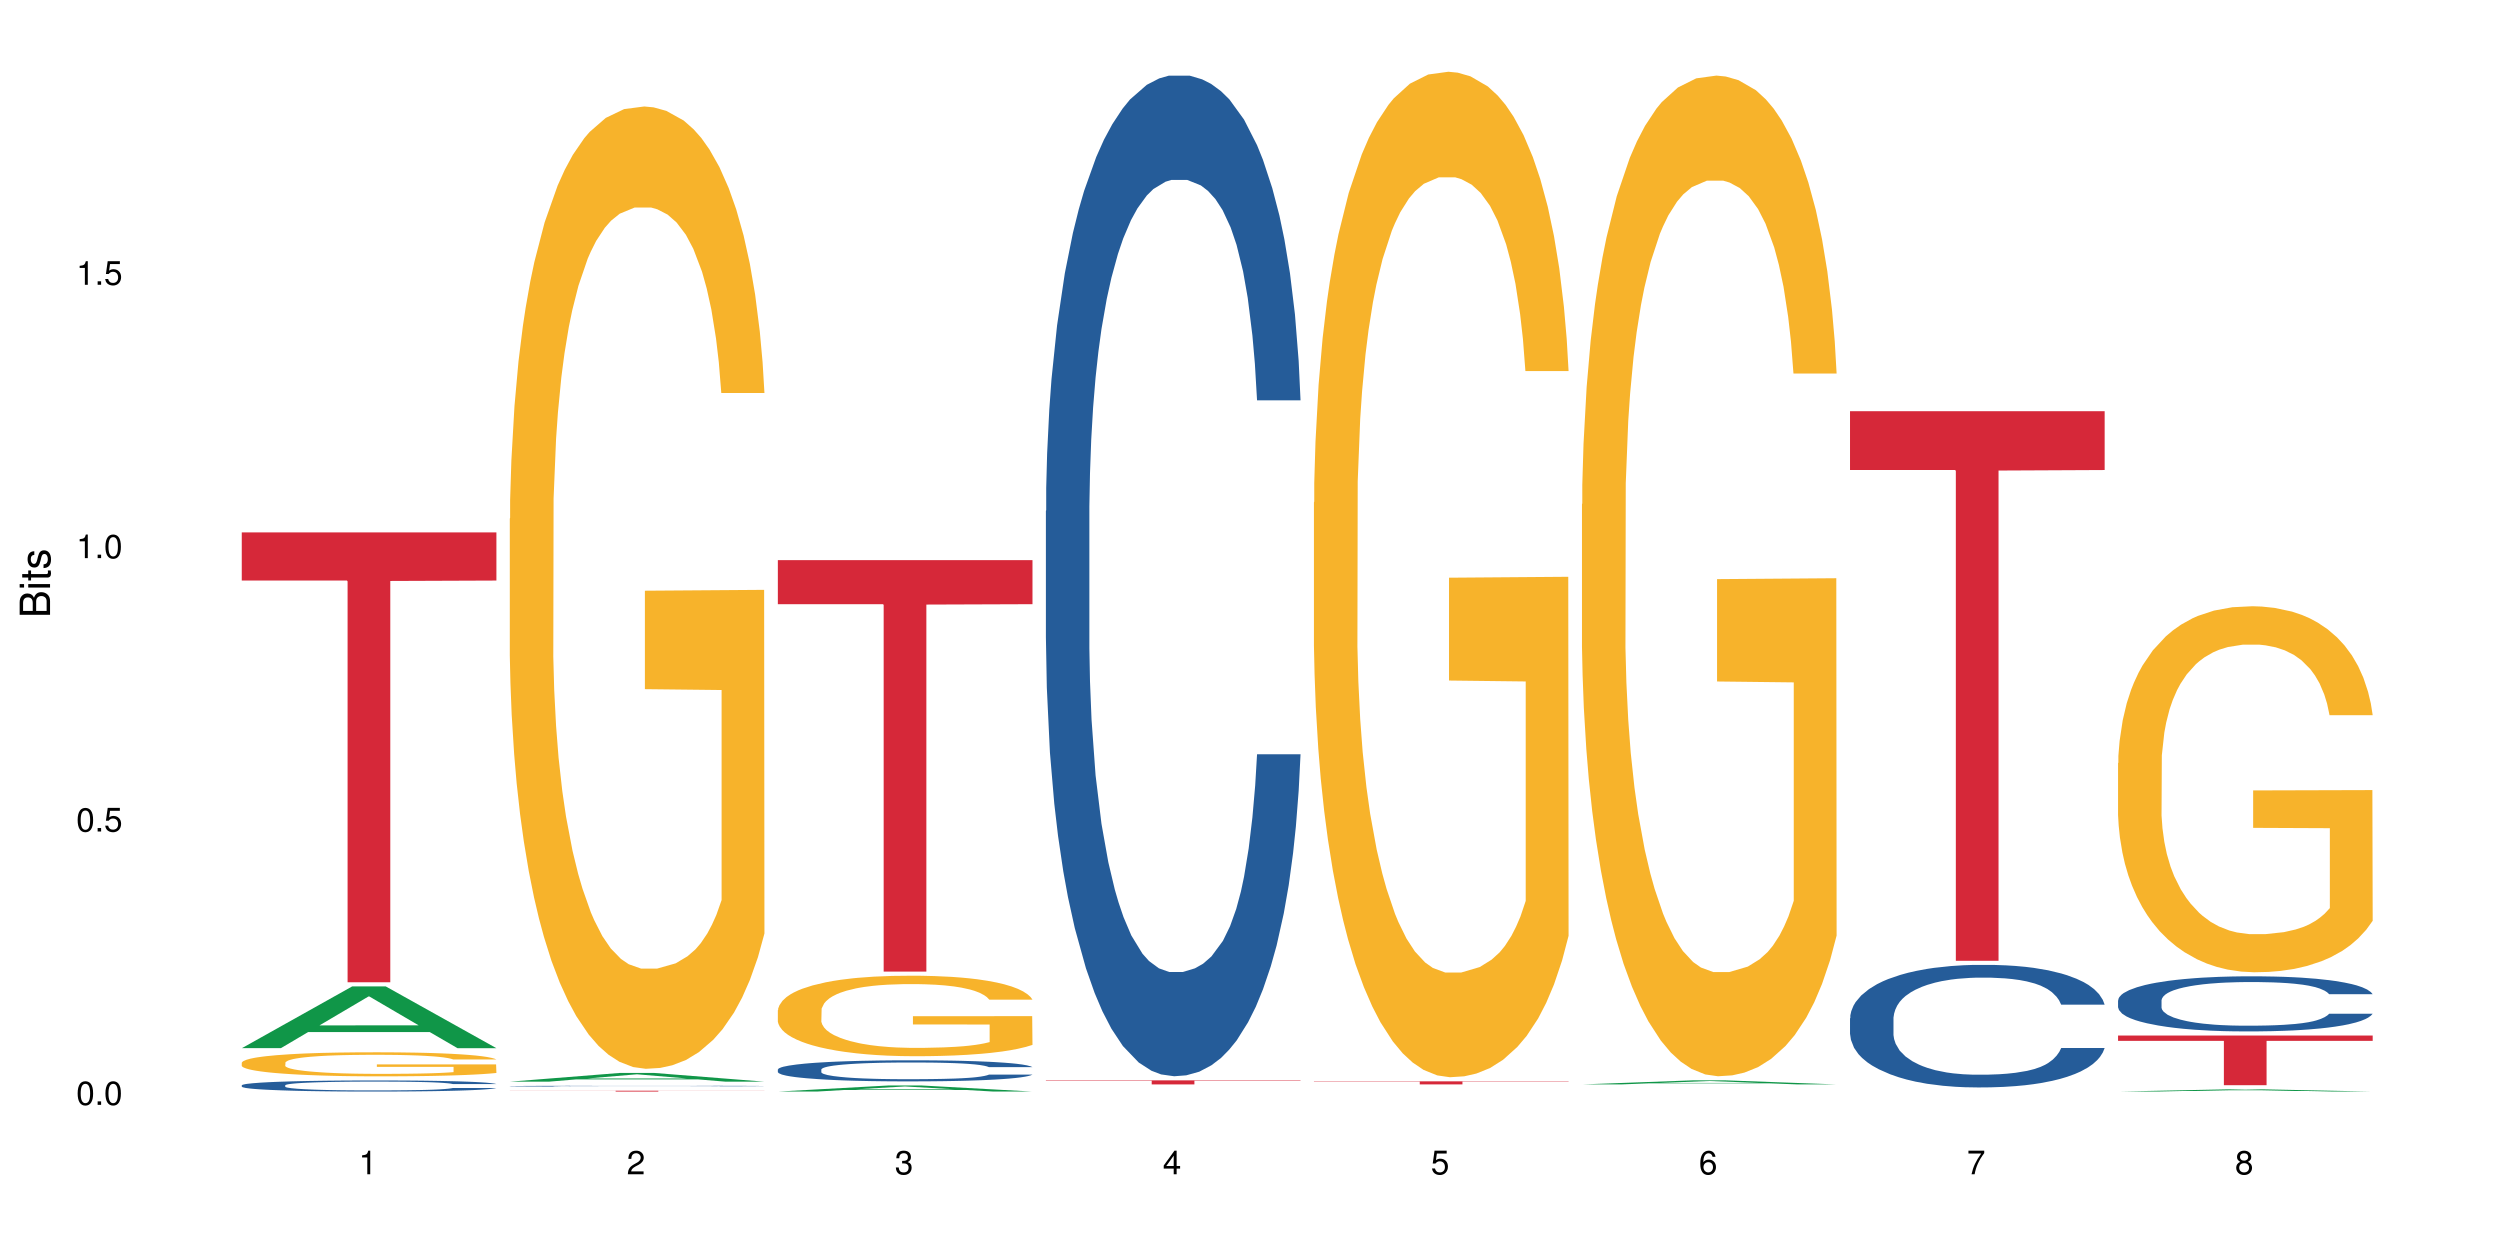 <?xml version="1.0" encoding="UTF-8"?>
<svg xmlns="http://www.w3.org/2000/svg" xmlns:xlink="http://www.w3.org/1999/xlink" width="720pt" height="360pt" viewBox="0 0 720 360" version="1.1">
<defs>
<g>
<symbol overflow="visible" id="glyph0-0">
<path style="stroke:none;" d=""/>
</symbol>
<symbol overflow="visible" id="glyph0-1">
<path style="stroke:none;" d="M 2.641 -6.797 C 2 -6.797 1.422 -6.531 1.078 -6.047 C 0.641 -5.453 0.406 -4.547 0.406 -3.297 C 0.406 -1 1.188 0.219 2.641 0.219 C 4.078 0.219 4.859 -1 4.859 -3.234 C 4.859 -4.562 4.656 -5.438 4.203 -6.047 C 3.844 -6.531 3.281 -6.797 2.641 -6.797 Z M 2.641 -6.047 C 3.547 -6.047 4 -5.125 4 -3.312 C 4 -1.375 3.562 -0.484 2.625 -0.484 C 1.734 -0.484 1.281 -1.422 1.281 -3.281 C 1.281 -5.141 1.734 -6.047 2.641 -6.047 Z M 2.641 -6.047 "/>
</symbol>
<symbol overflow="visible" id="glyph0-2">
<path style="stroke:none;" d="M 1.828 -1 L 0.828 -1 L 0.828 0 L 1.828 0 Z M 1.828 -1 "/>
</symbol>
<symbol overflow="visible" id="glyph0-3">
<path style="stroke:none;" d="M 4.562 -6.797 L 1.062 -6.797 L 0.547 -3.094 L 1.328 -3.094 C 1.719 -3.562 2.047 -3.734 2.578 -3.734 C 3.484 -3.734 4.062 -3.109 4.062 -2.094 C 4.062 -1.125 3.484 -0.531 2.578 -0.531 C 1.828 -0.531 1.375 -0.906 1.188 -1.672 L 0.328 -1.672 C 0.453 -1.109 0.547 -0.844 0.75 -0.594 C 1.125 -0.078 1.828 0.219 2.594 0.219 C 3.969 0.219 4.922 -0.781 4.922 -2.219 C 4.922 -3.562 4.031 -4.484 2.719 -4.484 C 2.25 -4.484 1.859 -4.359 1.469 -4.062 L 1.734 -5.969 L 4.562 -5.969 Z M 4.562 -6.797 "/>
</symbol>
<symbol overflow="visible" id="glyph0-4">
<path style="stroke:none;" d="M 2.484 -4.844 L 2.484 0 L 3.328 0 L 3.328 -6.797 L 2.766 -6.797 C 2.469 -5.75 2.281 -5.609 0.984 -5.453 L 0.984 -4.844 Z M 2.484 -4.844 "/>
</symbol>
<symbol overflow="visible" id="glyph0-5">
<path style="stroke:none;" d="M 4.859 -0.828 L 1.281 -0.828 C 1.359 -1.391 1.672 -1.75 2.5 -2.234 L 3.469 -2.75 C 4.406 -3.266 4.906 -3.969 4.906 -4.812 C 4.906 -5.375 4.672 -5.906 4.266 -6.266 C 3.859 -6.625 3.375 -6.797 2.719 -6.797 C 1.859 -6.797 1.219 -6.5 0.844 -5.922 C 0.609 -5.562 0.5 -5.125 0.484 -4.438 L 1.328 -4.438 C 1.359 -4.906 1.406 -5.188 1.531 -5.406 C 1.75 -5.812 2.188 -6.062 2.703 -6.062 C 3.469 -6.062 4.031 -5.516 4.031 -4.781 C 4.031 -4.25 3.719 -3.797 3.125 -3.438 L 2.234 -2.938 C 0.812 -2.141 0.406 -1.5 0.328 0 L 4.859 0 Z M 4.859 -0.828 "/>
</symbol>
<symbol overflow="visible" id="glyph0-6">
<path style="stroke:none;" d="M 2.125 -3.125 L 2.578 -3.125 C 3.516 -3.125 3.984 -2.703 3.984 -1.891 C 3.984 -1.031 3.469 -0.531 2.578 -0.531 C 1.656 -0.531 1.203 -0.984 1.156 -1.969 L 0.312 -1.969 C 0.344 -1.422 0.438 -1.078 0.609 -0.766 C 0.953 -0.109 1.625 0.219 2.547 0.219 C 3.953 0.219 4.859 -0.609 4.859 -1.906 C 4.859 -2.766 4.516 -3.25 3.703 -3.516 C 4.344 -3.766 4.656 -4.25 4.656 -4.938 C 4.656 -6.109 3.875 -6.797 2.578 -6.797 C 1.203 -6.797 0.484 -6.047 0.453 -4.609 L 1.297 -4.609 C 1.312 -5.016 1.344 -5.25 1.453 -5.453 C 1.641 -5.828 2.062 -6.062 2.594 -6.062 C 3.344 -6.062 3.797 -5.625 3.797 -4.906 C 3.797 -4.422 3.609 -4.141 3.25 -3.984 C 3.016 -3.891 2.719 -3.844 2.125 -3.844 Z M 2.125 -3.125 "/>
</symbol>
<symbol overflow="visible" id="glyph0-7">
<path style="stroke:none;" d="M 3.141 -1.625 L 3.141 0 L 3.984 0 L 3.984 -1.625 L 4.984 -1.625 L 4.984 -2.391 L 3.984 -2.391 L 3.984 -6.797 L 3.359 -6.797 L 0.266 -2.516 L 0.266 -1.625 Z M 3.141 -2.391 L 1 -2.391 L 3.141 -5.359 Z M 3.141 -2.391 "/>
</symbol>
<symbol overflow="visible" id="glyph0-8">
<path style="stroke:none;" d="M 4.781 -5.031 C 4.609 -6.141 3.891 -6.797 2.844 -6.797 C 2.094 -6.797 1.422 -6.438 1.031 -5.828 C 0.609 -5.172 0.406 -4.344 0.406 -3.094 C 0.406 -1.953 0.578 -1.234 0.984 -0.625 C 1.359 -0.078 1.953 0.219 2.703 0.219 C 3.984 0.219 4.922 -0.734 4.922 -2.078 C 4.922 -3.344 4.062 -4.234 2.844 -4.234 C 2.172 -4.234 1.641 -3.969 1.281 -3.469 C 1.281 -5.125 1.828 -6.047 2.797 -6.047 C 3.391 -6.047 3.797 -5.672 3.938 -5.031 Z M 2.734 -3.484 C 3.547 -3.484 4.062 -2.922 4.062 -2 C 4.062 -1.156 3.484 -0.531 2.703 -0.531 C 1.922 -0.531 1.328 -1.188 1.328 -2.047 C 1.328 -2.891 1.906 -3.484 2.734 -3.484 Z M 2.734 -3.484 "/>
</symbol>
<symbol overflow="visible" id="glyph0-9">
<path style="stroke:none;" d="M 4.984 -6.797 L 0.438 -6.797 L 0.438 -5.969 L 4.109 -5.969 C 2.5 -3.656 1.828 -2.234 1.328 0 L 2.219 0 C 2.594 -2.172 3.453 -4.047 4.984 -6.094 Z M 4.984 -6.797 "/>
</symbol>
<symbol overflow="visible" id="glyph0-10">
<path style="stroke:none;" d="M 3.75 -3.578 C 4.453 -4 4.688 -4.344 4.688 -4.984 C 4.688 -6.047 3.844 -6.797 2.641 -6.797 C 1.438 -6.797 0.594 -6.047 0.594 -4.984 C 0.594 -4.359 0.828 -4.016 1.516 -3.578 C 0.734 -3.203 0.359 -2.641 0.359 -1.891 C 0.359 -0.641 1.297 0.219 2.641 0.219 C 3.984 0.219 4.922 -0.641 4.922 -1.875 C 4.922 -2.641 4.531 -3.203 3.75 -3.578 Z M 2.641 -6.047 C 3.359 -6.047 3.812 -5.625 3.812 -4.969 C 3.812 -4.344 3.344 -3.922 2.641 -3.922 C 1.922 -3.922 1.453 -4.344 1.453 -4.984 C 1.453 -5.625 1.922 -6.047 2.641 -6.047 Z M 2.641 -3.203 C 3.484 -3.203 4.062 -2.672 4.062 -1.875 C 4.062 -1.062 3.484 -0.531 2.625 -0.531 C 1.797 -0.531 1.219 -1.078 1.219 -1.875 C 1.219 -2.672 1.797 -3.203 2.641 -3.203 Z M 2.641 -3.203 "/>
</symbol>
<symbol overflow="visible" id="glyph1-0">
<path style="stroke:none;" d=""/>
</symbol>
<symbol overflow="visible" id="glyph1-1">
<path style="stroke:none;" d="M 0 -0.953 L 0 -4.891 C 0 -5.719 -0.234 -6.344 -0.734 -6.797 C -1.188 -7.234 -1.812 -7.469 -2.5 -7.469 C -3.547 -7.469 -4.188 -7 -4.625 -5.875 C -4.984 -6.672 -5.641 -7.094 -6.531 -7.094 C -7.156 -7.094 -7.734 -6.859 -8.141 -6.391 C -8.562 -5.938 -8.75 -5.344 -8.75 -4.5 L -8.75 -0.953 Z M -4.984 -2.062 L -7.766 -2.062 L -7.766 -4.219 C -7.766 -4.844 -7.688 -5.203 -7.453 -5.5 C -7.219 -5.812 -6.859 -5.969 -6.375 -5.969 C -5.906 -5.969 -5.531 -5.812 -5.297 -5.5 C -5.062 -5.203 -4.984 -4.844 -4.984 -4.219 Z M -0.984 -2.062 L -4 -2.062 L -4 -4.781 C -4 -5.328 -3.859 -5.688 -3.578 -5.953 C -3.297 -6.219 -2.922 -6.359 -2.484 -6.359 C -2.062 -6.359 -1.688 -6.219 -1.406 -5.953 C -1.109 -5.688 -0.984 -5.328 -0.984 -4.781 Z M -0.984 -2.062 "/>
</symbol>
<symbol overflow="visible" id="glyph1-2">
<path style="stroke:none;" d="M -6.281 -1.797 L -6.281 -0.797 L 0 -0.797 L 0 -1.797 Z M -8.75 -1.797 L -8.75 -0.797 L -7.484 -0.797 L -7.484 -1.797 Z M -8.75 -1.797 "/>
</symbol>
<symbol overflow="visible" id="glyph1-3">
<path style="stroke:none;" d="M -6.281 -3.047 L -6.281 -2.016 L -8.016 -2.016 L -8.016 -1.016 L -6.281 -1.016 L -6.281 -0.172 L -5.469 -0.172 L -5.469 -1.016 L -0.719 -1.016 C -0.078 -1.016 0.281 -1.453 0.281 -2.234 C 0.281 -2.469 0.25 -2.719 0.188 -3.047 L -0.641 -3.047 C -0.609 -2.922 -0.594 -2.766 -0.594 -2.562 C -0.594 -2.141 -0.719 -2.016 -1.156 -2.016 L -5.469 -2.016 L -5.469 -3.047 Z M -6.281 -3.047 "/>
</symbol>
<symbol overflow="visible" id="glyph1-4">
<path style="stroke:none;" d="M -4.531 -5.25 C -5.766 -5.25 -6.469 -4.422 -6.469 -2.969 C -6.469 -1.516 -5.719 -0.562 -4.547 -0.562 C -3.562 -0.562 -3.094 -1.062 -2.734 -2.562 L -2.516 -3.484 C -2.344 -4.188 -2.094 -4.469 -1.625 -4.469 C -1.047 -4.469 -0.641 -3.875 -0.641 -3 C -0.641 -2.453 -0.797 -2 -1.062 -1.75 C -1.25 -1.594 -1.422 -1.531 -1.875 -1.469 L -1.875 -0.406 C -0.422 -0.453 0.281 -1.266 0.281 -2.922 C 0.281 -4.5 -0.5 -5.516 -1.719 -5.516 C -2.656 -5.516 -3.172 -4.984 -3.469 -3.734 L -3.703 -2.766 C -3.891 -1.953 -4.156 -1.609 -4.594 -1.609 C -5.172 -1.609 -5.547 -2.125 -5.547 -2.938 C -5.547 -3.75 -5.203 -4.172 -4.531 -4.203 Z M -4.531 -5.25 "/>
</symbol>
</g>
</defs>
<g id="surface104455">
<rect x="0" y="0" width="720" height="360" style="fill:rgb(100%,100%,100%);fill-opacity:1;stroke:none;"/>
<path style=" stroke:none;fill-rule:nonzero;fill:rgb(6.275%,58.824%,28.235%);fill-opacity:1;" d="M 69.629 301.863 L 69.707 301.848 L 101.441 284.078 L 111.078 284.078 L 142.965 301.879 L 131.762 301.879 L 123.77 297.234 L 88.746 297.234 L 80.91 301.863 L 69.629 301.863 L 92.117 295.312 L 120.559 295.293 L 106.375 286.988 L 106.219 286.973 L 106.062 287.02 L 92.039 295.293 L 92.117 295.312 Z M 69.629 301.863 "/>
<path style=" stroke:none;fill-rule:nonzero;fill:rgb(14.51%,36.078%,60%);fill-opacity:1;" d="M 69.629 312.562 L 69.719 312.559 L 69.719 312.488 L 69.988 312.379 L 70.613 312.238 L 71.238 312.141 L 72.848 311.969 L 75.086 311.801 L 77.41 311.672 L 79.109 311.598 L 80.629 311.539 L 84.117 311.43 L 86.355 311.375 L 88.77 311.324 L 91.719 311.277 L 93.867 311.246 L 98.695 311.199 L 102.273 311.18 L 105.047 311.172 L 111.039 311.172 L 114.613 311.184 L 117.207 311.195 L 120.07 311.219 L 122.484 311.246 L 126.688 311.312 L 130.445 311.395 L 132.145 311.438 L 134.828 311.531 L 136.883 311.617 L 138.316 311.695 L 139.926 311.801 L 141.355 311.934 L 142.43 312.082 L 142.965 312.207 L 130.445 312.207 L 129.82 312.09 L 129.102 312 L 127.762 311.883 L 126.422 311.797 L 124.543 311.711 L 122.844 311.656 L 120.516 311.602 L 118.461 311.566 L 116.312 311.539 L 114.258 311.52 L 110.32 311.504 L 105.762 311.504 L 104.062 311.508 L 100.574 311.531 L 98.695 311.555 L 96.012 311.594 L 94.133 311.633 L 91.898 311.691 L 90.379 311.742 L 88.5 311.816 L 87.16 311.883 L 85.637 311.98 L 84.742 312.055 L 83.938 312.137 L 83.223 312.23 L 82.688 312.336 L 82.328 312.441 L 82.148 312.547 L 82.148 313 L 82.328 313.105 L 82.777 313.23 L 83.938 313.406 L 85.637 313.562 L 87.605 313.688 L 89.484 313.773 L 90.559 313.816 L 91.988 313.863 L 94.223 313.922 L 97.445 313.98 L 99.32 314.004 L 102.184 314.027 L 105.137 314.039 L 109.07 314.039 L 112.559 314.027 L 114.883 314.012 L 117.297 313.988 L 120.605 313.938 L 122.664 313.891 L 124.453 313.836 L 125.793 313.781 L 126.688 313.734 L 128.031 313.641 L 129.102 313.543 L 129.906 313.441 L 130.445 313.34 L 142.965 313.34 L 142.43 313.457 L 141.625 313.57 L 140.82 313.656 L 139.566 313.758 L 138.137 313.852 L 136.078 313.953 L 134.379 314.02 L 132.145 314.094 L 130.086 314.148 L 127.852 314.199 L 124.543 314.258 L 122.395 314.285 L 120.07 314.312 L 117.297 314.336 L 113.809 314.355 L 110.055 314.367 L 106.566 314.371 L 102.809 314.363 L 100.035 314.352 L 96.371 314.328 L 91.809 314.273 L 88.5 314.219 L 85.906 314.164 L 83.672 314.105 L 81.168 314.027 L 77.945 313.898 L 75.98 313.797 L 74.637 313.715 L 73.117 313.602 L 72.043 313.5 L 70.793 313.336 L 69.898 313.129 L 69.629 312.965 Z M 69.629 312.562 "/>
<path style=" stroke:none;fill-rule:nonzero;fill:rgb(96.863%,70.196%,16.863%);fill-opacity:1;" d="M 69.629 306.027 L 69.719 306.023 L 69.719 305.895 L 70.078 305.609 L 70.973 305.219 L 72.133 304.895 L 73.387 304.641 L 74.191 304.508 L 75.531 304.32 L 76.695 304.18 L 79.645 303.895 L 83.402 303.629 L 85.461 303.516 L 87.785 303.406 L 91.094 303.289 L 92.613 303.242 L 97.266 303.141 L 102.543 303.078 L 108.355 303.059 L 111.039 303.066 L 114.703 303.09 L 119.711 303.16 L 122.574 303.223 L 124.809 303.289 L 127.137 303.371 L 129.996 303.496 L 132.68 303.648 L 134.828 303.801 L 136.973 303.988 L 138.762 304.191 L 140.281 304.414 L 141.625 304.68 L 142.43 304.902 L 142.965 305.121 L 130.535 305.121 L 129.82 304.902 L 129.016 304.73 L 127.672 304.523 L 126.332 304.371 L 124.988 304.25 L 122.484 304.086 L 120.34 303.984 L 117.656 303.895 L 115.062 303.836 L 112.109 303.801 L 110.32 303.789 L 105.582 303.789 L 101.289 303.832 L 98.785 303.883 L 96.996 303.934 L 94.492 304.027 L 92.973 304.105 L 92.078 304.156 L 89.395 304.352 L 87.605 304.527 L 86.621 304.648 L 85.371 304.84 L 84.477 305.008 L 83.492 305.262 L 82.953 305.453 L 82.238 305.883 L 82.148 307.023 L 82.418 307.262 L 82.953 307.523 L 83.672 307.75 L 84.742 307.992 L 85.816 308.176 L 87.695 308.422 L 89.305 308.586 L 90.559 308.691 L 92.973 308.863 L 93.957 308.922 L 96.281 309.035 L 98.695 309.125 L 101.648 309.199 L 103.883 309.238 L 107.461 309.27 L 112.02 309.27 L 117.387 309.23 L 120.785 309.18 L 123.109 309.129 L 124.633 309.086 L 126.508 309.016 L 127.852 308.953 L 129.102 308.883 L 130.625 308.773 L 130.625 307.262 L 108.535 307.258 L 108.535 306.547 L 142.875 306.539 L 142.965 309.016 L 141.086 309.188 L 138.762 309.352 L 136.527 309.477 L 134.199 309.586 L 130.891 309.707 L 128.207 309.781 L 124.094 309.871 L 120.34 309.926 L 116.402 309.965 L 112.914 309.984 L 108.801 309.992 L 105.137 309.977 L 101.199 309.941 L 98.07 309.891 L 95.207 309.824 L 92.344 309.742 L 88.77 309.609 L 86.441 309.504 L 84.027 309.371 L 81.613 309.211 L 79.469 309.043 L 78.035 308.91 L 76.605 308.758 L 75.086 308.566 L 73.652 308.352 L 72.582 308.156 L 71.598 307.934 L 70.883 307.723 L 70.164 307.441 L 69.809 307.211 L 69.629 307.016 Z M 69.629 306.027 "/>
<path style=" stroke:none;fill-rule:nonzero;fill:rgb(83.922%,15.686%,22.353%);fill-opacity:1;" d="M 69.629 153.332 L 142.965 153.332 L 142.965 167.199 L 112.402 167.32 L 112.402 282.898 L 100.105 282.898 L 100.105 167.441 L 99.926 167.199 L 69.629 167.199 Z M 69.629 153.332 "/>
<path style=" stroke:none;fill-rule:nonzero;fill:rgb(6.275%,58.824%,28.235%);fill-opacity:1;" d="M 146.824 311.52 L 146.902 311.516 L 178.637 308.996 L 188.273 308.996 L 220.16 311.523 L 208.957 311.523 L 200.965 310.863 L 165.941 310.863 L 158.109 311.52 L 146.824 311.52 L 169.312 310.59 L 197.754 310.59 L 183.57 309.41 L 183.414 309.406 L 183.258 309.414 L 169.234 310.59 L 169.312 310.59 Z M 146.824 311.52 "/>
<path style=" stroke:none;fill-rule:nonzero;fill:rgb(14.51%,36.078%,60%);fill-opacity:1;" d="M 146.824 312.809 L 146.914 312.809 L 146.914 312.801 L 147.184 312.793 L 147.809 312.781 L 148.434 312.777 L 150.043 312.762 L 152.281 312.75 L 154.605 312.738 L 156.305 312.734 L 157.824 312.73 L 161.312 312.723 L 163.551 312.719 L 165.965 312.715 L 168.914 312.711 L 171.062 312.707 L 175.891 312.703 L 194.406 312.703 L 197.266 312.707 L 199.68 312.707 L 203.883 312.711 L 207.641 312.719 L 209.34 312.723 L 212.023 312.73 L 214.078 312.734 L 215.512 312.742 L 217.121 312.75 L 218.551 312.758 L 219.625 312.77 L 220.16 312.781 L 207.641 312.781 L 207.016 312.773 L 206.301 312.766 L 204.957 312.754 L 203.617 312.75 L 201.738 312.742 L 200.039 312.738 L 197.715 312.734 L 195.656 312.73 L 193.512 312.73 L 191.453 312.727 L 181.258 312.727 L 177.77 312.73 L 175.891 312.73 L 173.207 312.734 L 171.332 312.738 L 169.094 312.742 L 167.574 312.746 L 165.695 312.75 L 164.355 312.758 L 162.836 312.762 L 161.941 312.77 L 161.137 312.773 L 160.418 312.781 L 159.883 312.789 L 159.523 312.797 L 159.348 312.809 L 159.348 312.84 L 159.523 312.848 L 159.973 312.859 L 161.137 312.871 L 162.836 312.883 L 164.801 312.895 L 166.68 312.902 L 167.754 312.902 L 169.184 312.906 L 171.418 312.91 L 174.641 312.918 L 179.379 312.918 L 182.332 312.922 L 186.266 312.922 L 189.754 312.918 L 194.492 312.918 L 197.805 312.914 L 199.859 312.91 L 201.648 312.906 L 202.988 312.902 L 203.883 312.898 L 205.227 312.891 L 206.301 312.883 L 207.105 312.875 L 207.641 312.867 L 220.16 312.867 L 219.625 312.875 L 218.82 312.887 L 218.016 312.891 L 216.762 312.898 L 215.332 312.906 L 213.273 312.914 L 211.574 312.918 L 209.34 312.926 L 207.281 312.93 L 205.047 312.934 L 201.738 312.938 L 199.59 312.941 L 197.266 312.941 L 194.492 312.945 L 177.234 312.945 L 173.566 312.941 L 169.004 312.938 L 165.695 312.934 L 163.102 312.93 L 160.867 312.926 L 158.363 312.918 L 155.145 312.91 L 153.176 312.902 L 151.832 312.895 L 150.312 312.887 L 149.238 312.879 L 147.988 312.867 L 147.094 312.852 L 146.824 312.84 Z M 146.824 312.809 "/>
<path style=" stroke:none;fill-rule:nonzero;fill:rgb(96.863%,70.196%,16.863%);fill-opacity:1;" d="M 146.824 149.371 L 146.914 149.117 L 146.914 144.059 L 147.273 132.668 L 148.168 116.973 L 149.328 104.066 L 150.582 93.941 L 151.387 88.625 L 152.727 81.031 L 153.891 75.465 L 156.844 64.074 L 160.598 53.445 L 162.656 48.887 L 164.98 44.586 L 168.289 39.777 L 169.809 38.004 L 174.461 33.953 L 179.738 31.422 L 185.551 30.664 L 188.234 30.918 L 191.898 31.93 L 196.91 34.715 L 199.77 37.246 L 202.008 39.777 L 204.332 43.066 L 207.195 48.129 L 209.875 54.203 L 212.023 60.277 L 214.168 67.871 L 215.957 75.969 L 217.477 84.828 L 218.82 95.461 L 219.625 104.32 L 220.16 113.176 L 207.73 113.176 L 207.016 104.32 L 206.211 97.484 L 204.867 89.133 L 203.527 83.059 L 202.184 78.25 L 199.68 71.668 L 197.535 67.617 L 194.852 64.074 L 192.258 61.797 L 189.305 60.277 L 187.52 59.77 L 182.777 59.77 L 178.484 61.543 L 175.98 63.566 L 174.191 65.594 L 171.688 69.391 L 170.168 72.426 L 169.273 74.453 L 166.59 82.297 L 164.801 89.387 L 163.816 94.195 L 162.566 101.789 L 161.672 108.621 L 160.688 118.746 L 160.152 126.34 L 159.434 143.551 L 159.348 189.109 L 159.613 198.727 L 160.152 209.105 L 160.867 218.219 L 161.941 227.836 L 163.012 235.176 L 164.891 245.047 L 166.5 251.629 L 167.754 255.93 L 170.168 262.766 L 171.152 265.043 L 173.477 269.598 L 175.891 273.141 L 178.844 276.18 L 181.078 277.699 L 184.656 278.965 L 189.219 278.965 L 194.582 277.445 L 197.98 275.422 L 200.309 273.395 L 201.828 271.625 L 203.707 268.84 L 205.047 266.309 L 206.301 263.523 L 207.82 259.223 L 207.82 198.727 L 185.73 198.477 L 185.73 170.125 L 220.07 169.875 L 220.16 268.84 L 218.285 275.672 L 215.957 282.254 L 213.723 287.316 L 211.398 291.621 L 208.086 296.43 L 205.406 299.465 L 201.289 303.008 L 197.535 305.289 L 193.598 306.805 L 190.113 307.566 L 185.996 307.816 L 182.332 307.312 L 178.395 305.793 L 175.266 303.77 L 172.402 301.238 L 169.543 297.945 L 165.965 292.633 L 163.641 288.328 L 161.223 283.012 L 158.809 276.688 L 156.664 269.852 L 155.23 264.535 L 153.801 258.461 L 152.281 250.867 L 150.852 242.262 L 149.777 234.418 L 148.793 225.559 L 148.078 217.207 L 147.363 205.816 L 147.004 196.703 L 146.824 188.855 Z M 146.824 149.371 "/>
<path style=" stroke:none;fill-rule:nonzero;fill:rgb(83.922%,15.686%,22.353%);fill-opacity:1;" d="M 146.824 314.125 L 220.16 314.125 L 220.16 314.152 L 189.598 314.152 L 189.598 314.371 L 177.301 314.371 L 177.301 314.152 L 146.824 314.152 Z M 146.824 314.125 "/>
<path style=" stroke:none;fill-rule:nonzero;fill:rgb(6.275%,58.824%,28.235%);fill-opacity:1;" d="M 224.02 314.367 L 224.098 314.367 L 255.832 312.621 L 265.469 312.621 L 297.355 314.371 L 286.152 314.371 L 278.16 313.914 L 243.141 313.914 L 235.305 314.367 L 224.02 314.367 L 246.508 313.723 L 274.949 313.723 L 260.77 312.906 L 260.609 312.902 L 260.453 312.91 L 246.43 313.723 L 246.508 313.723 Z M 224.02 314.367 "/>
<path style=" stroke:none;fill-rule:nonzero;fill:rgb(14.51%,36.078%,60%);fill-opacity:1;" d="M 224.02 308.012 L 224.109 308.008 L 224.109 307.871 L 224.379 307.664 L 225.004 307.395 L 225.633 307.211 L 227.242 306.887 L 229.477 306.57 L 231.801 306.324 L 233.5 306.18 L 235.023 306.07 L 238.508 305.863 L 240.746 305.758 L 243.16 305.664 L 246.113 305.57 L 248.258 305.516 L 253.086 305.426 L 256.664 305.387 L 259.438 305.371 L 265.43 305.371 L 269.008 305.395 L 271.602 305.422 L 274.461 305.465 L 276.875 305.516 L 281.082 305.637 L 284.836 305.793 L 286.535 305.883 L 289.219 306.055 L 291.277 306.219 L 292.707 306.363 L 294.316 306.57 L 295.746 306.82 L 296.82 307.102 L 297.355 307.34 L 284.836 307.34 L 284.211 307.117 L 283.496 306.945 L 282.152 306.719 L 280.812 306.559 L 278.934 306.398 L 277.234 306.293 L 274.91 306.188 L 272.852 306.121 L 270.707 306.07 L 268.648 306.035 L 264.715 306.004 L 260.152 306.004 L 258.453 306.016 L 254.965 306.059 L 253.086 306.098 L 250.406 306.176 L 248.527 306.246 L 246.289 306.359 L 244.77 306.453 L 242.891 306.598 L 241.551 306.727 L 240.031 306.906 L 239.137 307.047 L 238.332 307.203 L 237.613 307.387 L 237.078 307.578 L 236.723 307.785 L 236.543 307.984 L 236.543 308.844 L 236.723 309.043 L 237.168 309.277 L 238.332 309.613 L 240.031 309.91 L 241.996 310.141 L 243.875 310.309 L 244.949 310.387 L 246.379 310.477 L 248.617 310.586 L 251.836 310.695 L 253.715 310.742 L 256.574 310.785 L 259.527 310.809 L 263.461 310.809 L 266.949 310.785 L 269.273 310.758 L 271.691 310.715 L 275 310.621 L 277.055 310.531 L 278.844 310.426 L 280.188 310.32 L 281.082 310.23 L 282.422 310.059 L 283.496 309.871 L 284.301 309.676 L 284.836 309.488 L 297.355 309.488 L 296.82 309.711 L 296.016 309.926 L 295.211 310.086 L 293.957 310.281 L 292.527 310.453 L 290.473 310.648 L 288.773 310.773 L 286.535 310.914 L 284.48 311.02 L 282.242 311.113 L 278.934 311.223 L 276.789 311.281 L 274.461 311.328 L 271.691 311.375 L 268.203 311.414 L 264.445 311.434 L 260.957 311.441 L 257.203 311.43 L 254.43 311.406 L 250.762 311.355 L 246.199 311.258 L 242.891 311.152 L 240.297 311.047 L 238.062 310.934 L 235.559 310.785 L 232.34 310.543 L 230.371 310.352 L 229.031 310.199 L 227.508 309.98 L 226.438 309.785 L 225.184 309.477 L 224.289 309.082 L 224.02 308.777 Z M 224.02 308.012 "/>
<path style=" stroke:none;fill-rule:nonzero;fill:rgb(96.863%,70.196%,16.863%);fill-opacity:1;" d="M 224.02 290.934 L 224.109 290.914 L 224.109 290.488 L 224.469 289.535 L 225.363 288.223 L 226.523 287.145 L 227.777 286.297 L 228.582 285.852 L 229.926 285.215 L 231.086 284.75 L 234.039 283.797 L 237.793 282.91 L 239.852 282.527 L 242.176 282.168 L 245.484 281.766 L 247.004 281.617 L 251.656 281.277 L 256.934 281.066 L 262.746 281.004 L 265.43 281.023 L 269.098 281.109 L 274.105 281.34 L 276.965 281.555 L 279.203 281.766 L 281.527 282.039 L 284.391 282.465 L 287.074 282.973 L 289.219 283.48 L 291.367 284.117 L 293.152 284.793 L 294.676 285.535 L 296.016 286.422 L 296.82 287.164 L 297.355 287.906 L 284.926 287.906 L 284.211 287.164 L 283.406 286.594 L 282.062 285.895 L 280.723 285.387 L 279.383 284.984 L 276.875 284.434 L 274.73 284.094 L 272.047 283.797 L 269.453 283.605 L 266.504 283.48 L 264.715 283.438 L 259.973 283.438 L 255.68 283.586 L 253.176 283.754 L 251.387 283.926 L 248.883 284.242 L 247.363 284.496 L 246.469 284.668 L 243.785 285.324 L 241.996 285.914 L 241.016 286.316 L 239.762 286.953 L 238.867 287.523 L 237.883 288.371 L 237.348 289.008 L 236.633 290.449 L 236.543 294.258 L 236.809 295.062 L 237.348 295.934 L 238.062 296.695 L 239.137 297.5 L 240.207 298.113 L 242.086 298.941 L 243.695 299.488 L 244.949 299.852 L 247.363 300.422 L 248.348 300.613 L 250.672 300.992 L 253.086 301.289 L 256.039 301.543 L 258.273 301.672 L 261.852 301.777 L 266.414 301.777 L 271.777 301.648 L 275.176 301.48 L 277.504 301.312 L 279.023 301.164 L 280.902 300.93 L 282.242 300.719 L 283.496 300.484 L 285.016 300.125 L 285.016 295.062 L 262.926 295.043 L 262.926 292.672 L 297.27 292.648 L 297.355 300.93 L 295.48 301.5 L 293.152 302.051 L 290.918 302.477 L 288.594 302.836 L 285.285 303.238 L 282.602 303.492 L 278.488 303.789 L 274.73 303.98 L 270.797 304.105 L 267.309 304.172 L 263.195 304.191 L 259.527 304.148 L 255.59 304.023 L 252.461 303.852 L 249.598 303.641 L 246.738 303.367 L 243.16 302.922 L 240.836 302.562 L 238.422 302.117 L 236.004 301.586 L 233.859 301.016 L 232.43 300.57 L 230.996 300.062 L 229.477 299.426 L 228.047 298.707 L 226.973 298.051 L 225.988 297.309 L 225.273 296.609 L 224.559 295.656 L 224.199 294.895 L 224.02 294.238 Z M 224.02 290.934 "/>
<path style=" stroke:none;fill-rule:nonzero;fill:rgb(83.922%,15.686%,22.353%);fill-opacity:1;" d="M 224.02 161.32 L 297.355 161.32 L 297.355 174.004 L 266.793 174.117 L 266.793 279.824 L 254.496 279.824 L 254.496 174.227 L 254.316 174.004 L 224.02 174.004 Z M 224.02 161.32 "/>
<path style=" stroke:none;fill-rule:nonzero;fill:rgb(14.51%,36.078%,60%);fill-opacity:1;" d="M 301.219 147.172 L 301.305 146.91 L 301.305 140.586 L 301.574 130.578 L 302.199 117.934 L 302.828 109.242 L 304.438 93.699 L 306.672 78.688 L 308.996 67.094 L 310.695 60.246 L 312.219 54.98 L 315.707 45.234 L 317.941 40.227 L 320.355 35.75 L 323.309 31.273 L 325.453 28.637 L 330.285 24.422 L 333.859 22.578 L 336.633 21.789 L 342.625 21.789 L 346.203 22.844 L 348.797 24.16 L 351.656 26.266 L 354.074 28.637 L 358.277 34.434 L 362.031 41.809 L 363.73 46.023 L 366.414 54.188 L 368.473 62.09 L 369.902 68.938 L 371.512 78.688 L 372.945 90.539 L 374.016 103.973 L 374.555 115.301 L 362.031 115.301 L 361.406 104.762 L 360.691 96.598 L 359.348 85.797 L 358.008 78.16 L 356.129 70.52 L 354.43 65.516 L 352.105 60.512 L 350.047 57.348 L 347.902 54.98 L 345.844 53.398 L 341.91 51.816 L 337.348 51.816 L 335.648 52.344 L 332.16 54.453 L 330.285 56.297 L 327.602 59.984 L 325.723 63.406 L 323.484 68.676 L 321.965 73.152 L 320.086 80.004 L 318.746 86.062 L 317.227 94.754 L 316.332 101.34 L 315.527 108.715 L 314.812 117.406 L 314.273 126.625 L 313.918 136.371 L 313.738 145.855 L 313.738 186.684 L 313.918 196.168 L 314.363 207.23 L 315.527 223.297 L 317.227 237.258 L 319.195 248.32 L 321.07 256.223 L 322.145 259.91 L 323.574 264.125 L 325.812 269.395 L 329.031 274.664 L 330.91 276.77 L 333.77 278.879 L 336.723 279.93 L 340.656 279.93 L 344.145 278.879 L 346.473 277.559 L 348.887 275.453 L 352.195 270.977 L 354.25 266.762 L 356.039 261.754 L 357.383 256.75 L 358.277 252.535 L 359.617 244.371 L 360.691 235.414 L 361.496 226.195 L 362.031 217.238 L 374.555 217.238 L 374.016 227.777 L 373.211 238.047 L 372.406 245.688 L 371.156 254.906 L 369.723 263.074 L 367.668 272.293 L 365.969 278.352 L 363.73 284.938 L 361.676 289.941 L 359.438 294.418 L 356.129 299.688 L 353.984 302.32 L 351.656 304.691 L 348.887 306.801 L 345.398 308.645 L 341.641 309.695 L 338.152 309.961 L 334.398 309.434 L 331.625 308.379 L 327.957 306.008 L 323.398 301.266 L 320.086 296.262 L 317.496 291.258 L 315.258 285.988 L 312.754 278.879 L 309.535 267.289 L 307.566 258.332 L 306.227 250.957 L 304.707 240.684 L 303.633 231.465 L 302.379 216.711 L 301.484 198.012 L 301.219 183.523 Z M 301.219 147.172 "/>
<path style=" stroke:none;fill-rule:nonzero;fill:rgb(83.922%,15.686%,22.353%);fill-opacity:1;" d="M 301.219 311.141 L 374.555 311.141 L 374.555 311.266 L 343.988 311.266 L 343.988 312.312 L 331.691 312.312 L 331.691 311.266 L 301.219 311.266 Z M 301.219 311.141 "/>
<path style=" stroke:none;fill-rule:nonzero;fill:rgb(96.863%,70.196%,16.863%);fill-opacity:1;" d="M 378.414 144.691 L 378.504 144.43 L 378.504 139.141 L 378.859 127.238 L 379.754 110.844 L 380.918 97.355 L 382.168 86.777 L 382.973 81.223 L 384.316 73.289 L 385.477 67.473 L 388.43 55.57 L 392.188 44.465 L 394.242 39.703 L 396.566 35.207 L 399.879 30.184 L 401.398 28.332 L 406.047 24.102 L 411.324 21.457 L 417.137 20.664 L 419.82 20.926 L 423.488 21.984 L 428.496 24.895 L 431.359 27.539 L 433.594 30.184 L 435.918 33.621 L 438.781 38.91 L 441.465 45.258 L 443.609 51.605 L 445.758 59.539 L 447.547 68 L 449.066 77.258 L 450.406 88.363 L 451.211 97.621 L 451.75 106.875 L 439.316 106.875 L 438.602 97.621 L 437.797 90.48 L 436.457 81.754 L 435.113 75.406 L 433.773 70.379 L 431.27 63.504 L 429.121 59.273 L 426.438 55.57 L 423.848 53.191 L 420.895 51.605 L 419.105 51.074 L 414.367 51.074 L 410.074 52.926 L 407.57 55.043 L 405.781 57.156 L 403.277 61.125 L 401.754 64.297 L 400.859 66.414 L 398.18 74.613 L 396.391 82.016 L 395.406 87.043 L 394.152 94.977 L 393.258 102.117 L 392.277 112.695 L 391.738 120.629 L 391.023 138.609 L 390.934 186.211 L 391.203 196.262 L 391.738 207.105 L 392.453 216.625 L 393.527 226.676 L 394.602 234.344 L 396.48 244.656 L 398.09 251.531 L 399.34 256.027 L 401.754 263.168 L 402.738 265.551 L 405.066 270.309 L 407.48 274.012 L 410.43 277.184 L 412.668 278.773 L 416.242 280.094 L 420.805 280.094 L 426.172 278.508 L 429.57 276.391 L 431.895 274.277 L 433.414 272.426 L 435.293 269.516 L 436.637 266.871 L 437.887 263.961 L 439.406 259.465 L 439.406 196.262 L 417.316 195.996 L 417.316 166.379 L 451.66 166.113 L 451.75 269.516 L 449.871 276.656 L 447.547 283.531 L 445.309 288.82 L 442.984 293.316 L 439.676 298.34 L 436.992 301.516 L 432.879 305.219 L 429.121 307.598 L 425.188 309.184 L 421.699 309.977 L 417.586 310.242 L 413.918 309.715 L 409.984 308.125 L 406.852 306.012 L 403.992 303.367 L 401.129 299.93 L 397.551 294.375 L 395.227 289.879 L 392.812 284.324 L 390.398 277.715 L 388.25 270.574 L 386.82 265.02 L 385.391 258.672 L 383.867 250.738 L 382.438 241.75 L 381.363 233.551 L 380.379 224.293 L 379.664 215.566 L 378.949 203.668 L 378.594 194.145 L 378.414 185.949 Z M 378.414 144.691 "/>
<path style=" stroke:none;fill-rule:nonzero;fill:rgb(83.922%,15.686%,22.353%);fill-opacity:1;" d="M 378.414 311.422 L 451.75 311.422 L 451.75 311.516 L 421.184 311.516 L 421.184 312.305 L 408.887 312.305 L 408.887 311.52 L 408.711 311.516 L 378.414 311.516 Z M 378.414 311.422 "/>
<path style=" stroke:none;fill-rule:nonzero;fill:rgb(6.275%,58.824%,28.235%);fill-opacity:1;" d="M 455.609 312.312 L 455.688 312.312 L 487.418 311.145 L 497.055 311.145 L 528.945 312.312 L 517.742 312.312 L 509.75 312.008 L 474.727 312.008 L 466.891 312.312 L 455.609 312.312 L 478.094 311.883 L 506.535 311.883 L 492.355 311.336 L 492.199 311.332 L 492.043 311.336 L 478.016 311.883 L 478.094 311.883 Z M 455.609 312.312 "/>
<path style=" stroke:none;fill-rule:nonzero;fill:rgb(96.863%,70.196%,16.863%);fill-opacity:1;" d="M 455.609 145.207 L 455.699 144.945 L 455.699 139.68 L 456.055 127.836 L 456.949 111.52 L 458.113 98.098 L 459.367 87.57 L 460.172 82.043 L 461.512 74.145 L 462.676 68.355 L 465.625 56.512 L 469.383 45.457 L 471.438 40.723 L 473.766 36.246 L 477.074 31.246 L 478.594 29.402 L 483.246 25.191 L 488.52 22.562 L 494.336 21.77 L 497.016 22.035 L 500.684 23.086 L 505.691 25.98 L 508.555 28.613 L 510.789 31.246 L 513.117 34.668 L 515.977 39.93 L 518.66 46.246 L 520.805 52.566 L 522.953 60.461 L 524.742 68.883 L 526.262 78.094 L 527.605 89.148 L 528.41 98.359 L 528.945 107.57 L 516.516 107.57 L 515.797 98.359 L 514.992 91.254 L 513.652 82.566 L 512.309 76.25 L 510.969 71.25 L 508.465 64.406 L 506.316 60.195 L 503.637 56.512 L 501.043 54.145 L 498.09 52.566 L 496.301 52.039 L 491.562 52.039 L 487.27 53.879 L 484.766 55.984 L 482.977 58.09 L 480.473 62.039 L 478.953 65.199 L 478.059 67.305 L 475.375 75.461 L 473.586 82.832 L 472.602 87.832 L 471.348 95.727 L 470.457 102.832 L 469.473 113.359 L 468.934 121.258 L 468.219 139.152 L 468.129 186.527 L 468.398 196.527 L 468.934 207.32 L 469.648 216.793 L 470.723 226.797 L 471.797 234.43 L 473.676 244.691 L 475.285 251.535 L 476.535 256.012 L 478.953 263.117 L 479.934 265.484 L 482.262 270.223 L 484.676 273.906 L 487.625 277.066 L 489.863 278.645 L 493.441 279.961 L 498 279.961 L 503.367 278.383 L 506.766 276.277 L 509.09 274.172 L 510.609 272.328 L 512.488 269.434 L 513.832 266.801 L 515.082 263.906 L 516.602 259.43 L 516.602 196.527 L 494.512 196.266 L 494.512 166.789 L 528.855 166.527 L 528.945 269.434 L 527.066 276.539 L 524.742 283.383 L 522.508 288.645 L 520.18 293.121 L 516.871 298.121 L 514.188 301.277 L 510.074 304.965 L 506.316 307.332 L 502.383 308.91 L 498.895 309.699 L 494.781 309.965 L 491.113 309.438 L 487.18 307.859 L 484.051 305.754 L 481.188 303.121 L 478.324 299.699 L 474.746 294.172 L 472.422 289.699 L 470.008 284.172 L 467.594 277.59 L 465.445 270.484 L 464.016 264.957 L 462.586 258.641 L 461.066 250.746 L 459.633 241.797 L 458.559 233.641 L 457.578 224.426 L 456.859 215.742 L 456.145 203.898 L 455.789 194.422 L 455.609 186.266 Z M 455.609 145.207 "/>
<path style=" stroke:none;fill-rule:nonzero;fill:rgb(14.51%,36.078%,60%);fill-opacity:1;" d="M 532.805 293.254 L 532.895 293.219 L 532.895 292.445 L 533.164 291.223 L 533.789 289.672 L 534.414 288.609 L 536.023 286.703 L 538.262 284.867 L 540.586 283.445 L 542.285 282.609 L 543.805 281.965 L 547.293 280.77 L 549.527 280.156 L 551.945 279.609 L 554.895 279.059 L 557.043 278.738 L 561.871 278.223 L 565.449 277.996 L 568.223 277.898 L 574.215 277.898 L 577.789 278.027 L 580.383 278.188 L 583.246 278.445 L 585.66 278.738 L 589.863 279.445 L 593.621 280.352 L 595.32 280.867 L 598.004 281.867 L 600.059 282.832 L 601.492 283.672 L 603.102 284.867 L 604.531 286.316 L 605.605 287.961 L 606.141 289.352 L 593.621 289.352 L 592.996 288.059 L 592.277 287.059 L 590.938 285.738 L 589.598 284.801 L 587.719 283.867 L 586.02 283.254 L 583.691 282.641 L 581.637 282.254 L 579.488 281.965 L 577.434 281.77 L 573.496 281.574 L 568.938 281.574 L 567.238 281.641 L 563.75 281.898 L 561.871 282.125 L 559.188 282.574 L 557.309 282.996 L 555.074 283.641 L 553.555 284.188 L 551.676 285.027 L 550.336 285.77 L 548.812 286.832 L 547.918 287.641 L 547.113 288.543 L 546.398 289.609 L 545.863 290.738 L 545.504 291.93 L 545.324 293.09 L 545.324 298.09 L 545.504 299.254 L 545.953 300.609 L 547.113 302.574 L 548.812 304.285 L 550.781 305.641 L 552.66 306.605 L 553.734 307.059 L 555.164 307.574 L 557.398 308.219 L 560.617 308.867 L 562.496 309.125 L 565.359 309.383 L 568.309 309.512 L 572.246 309.512 L 575.734 309.383 L 578.059 309.219 L 580.473 308.961 L 583.781 308.414 L 585.84 307.898 L 587.629 307.285 L 588.969 306.672 L 589.863 306.156 L 591.207 305.156 L 592.277 304.059 L 593.082 302.93 L 593.621 301.832 L 606.141 301.832 L 605.605 303.125 L 604.801 304.383 L 603.996 305.316 L 602.742 306.445 L 601.312 307.445 L 599.254 308.574 L 597.555 309.316 L 595.32 310.125 L 593.262 310.738 L 591.027 311.285 L 587.719 311.93 L 585.57 312.254 L 583.246 312.543 L 580.473 312.801 L 576.984 313.027 L 573.23 313.156 L 569.742 313.188 L 565.984 313.125 L 563.211 312.996 L 559.547 312.703 L 554.984 312.125 L 551.676 311.512 L 549.082 310.898 L 546.848 310.254 L 544.344 309.383 L 541.121 307.961 L 539.156 306.867 L 537.812 305.961 L 536.293 304.703 L 535.219 303.574 L 533.969 301.77 L 533.074 299.48 L 532.805 297.703 Z M 532.805 293.254 "/>
<path style=" stroke:none;fill-rule:nonzero;fill:rgb(83.922%,15.686%,22.353%);fill-opacity:1;" d="M 532.805 118.422 L 606.141 118.422 L 606.141 135.367 L 575.578 135.516 L 575.578 276.719 L 563.281 276.719 L 563.281 135.664 L 563.102 135.367 L 532.805 135.367 Z M 532.805 118.422 "/>
<path style=" stroke:none;fill-rule:nonzero;fill:rgb(6.275%,58.824%,28.235%);fill-opacity:1;" d="M 610 314.371 L 610.078 314.371 L 641.812 313.719 L 651.449 313.719 L 683.336 314.371 L 672.133 314.371 L 664.141 314.199 L 629.117 314.199 L 621.285 314.371 L 610 314.371 L 632.488 314.129 L 660.93 314.129 L 646.746 313.824 L 646.59 313.824 L 646.434 313.828 L 632.41 314.129 L 632.488 314.129 Z M 610 314.371 "/>
<path style=" stroke:none;fill-rule:nonzero;fill:rgb(14.51%,36.078%,60%);fill-opacity:1;" d="M 610 288.09 L 610.09 288.078 L 610.09 287.73 L 610.359 287.18 L 610.984 286.484 L 611.609 286.004 L 613.219 285.148 L 615.457 284.324 L 617.781 283.684 L 619.48 283.309 L 621 283.02 L 624.488 282.48 L 626.727 282.207 L 629.141 281.961 L 632.09 281.715 L 634.238 281.566 L 639.066 281.336 L 642.645 281.234 L 645.418 281.191 L 651.41 281.191 L 654.988 281.25 L 657.578 281.32 L 660.441 281.438 L 662.855 281.566 L 667.059 281.887 L 670.816 282.293 L 672.516 282.523 L 675.199 282.973 L 677.254 283.41 L 678.688 283.785 L 680.297 284.324 L 681.727 284.977 L 682.801 285.715 L 683.336 286.336 L 670.816 286.336 L 670.191 285.758 L 669.477 285.309 L 668.133 284.715 L 666.793 284.293 L 664.914 283.875 L 663.215 283.598 L 660.891 283.324 L 658.832 283.148 L 656.688 283.02 L 654.629 282.93 L 650.695 282.844 L 646.133 282.844 L 644.434 282.871 L 640.945 282.988 L 639.066 283.09 L 636.383 283.293 L 634.508 283.48 L 632.27 283.773 L 630.75 284.02 L 628.871 284.395 L 627.531 284.727 L 626.008 285.207 L 625.117 285.57 L 624.309 285.977 L 623.594 286.453 L 623.059 286.961 L 622.699 287.496 L 622.523 288.02 L 622.523 290.266 L 622.699 290.789 L 623.148 291.398 L 624.309 292.281 L 626.008 293.051 L 627.977 293.66 L 629.855 294.094 L 630.93 294.297 L 632.359 294.527 L 634.594 294.816 L 637.816 295.109 L 639.691 295.223 L 642.555 295.34 L 645.508 295.398 L 649.441 295.398 L 652.93 295.34 L 655.254 295.266 L 657.668 295.152 L 660.977 294.906 L 663.035 294.672 L 664.824 294.398 L 666.164 294.121 L 667.059 293.891 L 668.402 293.441 L 669.477 292.949 L 670.281 292.441 L 670.816 291.949 L 683.336 291.949 L 682.801 292.527 L 681.996 293.094 L 681.191 293.512 L 679.938 294.02 L 678.508 294.469 L 676.449 294.977 L 674.75 295.312 L 672.516 295.672 L 670.457 295.949 L 668.223 296.195 L 664.914 296.484 L 662.766 296.629 L 660.441 296.762 L 657.668 296.875 L 654.18 296.977 L 650.426 297.035 L 646.938 297.051 L 643.18 297.02 L 640.41 296.965 L 636.742 296.832 L 632.18 296.57 L 628.871 296.297 L 626.277 296.02 L 624.043 295.73 L 621.539 295.34 L 618.316 294.703 L 616.352 294.211 L 615.008 293.805 L 613.488 293.238 L 612.414 292.73 L 611.164 291.918 L 610.27 290.891 L 610 290.094 Z M 610 288.09 "/>
<path style=" stroke:none;fill-rule:nonzero;fill:rgb(96.863%,70.196%,16.863%);fill-opacity:1;" d="M 610 219.746 L 610.09 219.648 L 610.09 217.723 L 610.449 213.391 L 611.344 207.422 L 612.504 202.512 L 613.758 198.664 L 614.562 196.641 L 615.902 193.754 L 617.066 191.633 L 620.016 187.301 L 623.773 183.258 L 625.832 181.527 L 628.156 179.891 L 631.465 178.059 L 632.984 177.387 L 637.637 175.848 L 642.914 174.883 L 648.727 174.594 L 651.41 174.691 L 655.074 175.074 L 660.086 176.137 L 662.945 177.098 L 665.184 178.059 L 667.508 179.312 L 670.367 181.238 L 673.051 183.547 L 675.199 185.859 L 677.344 188.746 L 679.133 191.828 L 680.652 195.195 L 681.996 199.238 L 682.801 202.609 L 683.336 205.98 L 670.906 205.98 L 670.191 202.609 L 669.387 200.012 L 668.043 196.832 L 666.703 194.523 L 665.359 192.695 L 662.855 190.191 L 660.711 188.648 L 658.027 187.301 L 655.434 186.438 L 652.48 185.859 L 650.695 185.664 L 645.953 185.664 L 641.66 186.34 L 639.156 187.109 L 637.367 187.879 L 634.863 189.324 L 633.344 190.48 L 632.449 191.25 L 629.766 194.234 L 627.977 196.93 L 626.992 198.758 L 625.742 201.648 L 624.848 204.246 L 623.863 208.098 L 623.328 210.984 L 622.609 217.531 L 622.523 234.859 L 622.789 238.52 L 623.328 242.465 L 624.043 245.934 L 625.117 249.59 L 626.188 252.383 L 628.066 256.137 L 629.676 258.641 L 630.93 260.277 L 633.344 262.875 L 634.328 263.742 L 636.652 265.477 L 639.066 266.824 L 642.02 267.977 L 644.254 268.555 L 647.832 269.035 L 652.395 269.035 L 657.758 268.461 L 661.156 267.688 L 663.484 266.918 L 665.004 266.246 L 666.883 265.188 L 668.223 264.223 L 669.477 263.164 L 670.996 261.527 L 670.996 238.52 L 648.906 238.422 L 648.906 227.641 L 683.246 227.543 L 683.336 265.188 L 681.457 267.785 L 679.133 270.289 L 676.898 272.215 L 674.574 273.852 L 671.262 275.68 L 668.582 276.836 L 664.465 278.184 L 660.711 279.051 L 656.773 279.625 L 653.285 279.914 L 649.172 280.012 L 645.508 279.82 L 641.57 279.242 L 638.441 278.473 L 635.578 277.508 L 632.719 276.258 L 629.141 274.234 L 626.816 272.598 L 624.398 270.578 L 621.984 268.172 L 619.84 265.57 L 618.406 263.551 L 616.977 261.238 L 615.457 258.352 L 614.027 255.078 L 612.953 252.094 L 611.969 248.723 L 611.254 245.547 L 610.539 241.215 L 610.18 237.75 L 610 234.766 Z M 610 219.746 "/>
<path style=" stroke:none;fill-rule:nonzero;fill:rgb(83.922%,15.686%,22.353%);fill-opacity:1;" d="M 610 298.23 L 683.336 298.23 L 683.336 299.762 L 652.773 299.773 L 652.773 312.539 L 640.477 312.539 L 640.477 299.789 L 640.297 299.762 L 610 299.762 Z M 610 298.23 "/>
<g style="fill:rgb(0%,0%,0%);fill-opacity:1;">
  <use xlink:href="#glyph0-1" x="21.957" y="318.198"/>
  <use xlink:href="#glyph0-2" x="27.291" y="318.198"/>
  <use xlink:href="#glyph0-1" x="29.958" y="318.198"/>
</g>
<g style="fill:rgb(0%,0%,0%);fill-opacity:1;">
  <use xlink:href="#glyph0-1" x="21.957" y="239.472"/>
  <use xlink:href="#glyph0-2" x="27.291" y="239.472"/>
  <use xlink:href="#glyph0-3" x="29.958" y="239.472"/>
</g>
<g style="fill:rgb(0%,0%,0%);fill-opacity:1;">
  <use xlink:href="#glyph0-4" x="21.957" y="160.741"/>
  <use xlink:href="#glyph0-2" x="27.291" y="160.741"/>
  <use xlink:href="#glyph0-1" x="29.958" y="160.741"/>
</g>
<g style="fill:rgb(0%,0%,0%);fill-opacity:1;">
  <use xlink:href="#glyph0-4" x="21.957" y="82.015"/>
  <use xlink:href="#glyph0-2" x="27.291" y="82.015"/>
  <use xlink:href="#glyph0-3" x="29.958" y="82.015"/>
</g>
<g style="fill:rgb(0%,0%,0%);fill-opacity:1;">
  <use xlink:href="#glyph0-4" x="103.297" y="338.19"/>
</g>
<g style="fill:rgb(0%,0%,0%);fill-opacity:1;">
  <use xlink:href="#glyph0-5" x="180.492" y="338.19"/>
</g>
<g style="fill:rgb(0%,0%,0%);fill-opacity:1;">
  <use xlink:href="#glyph0-6" x="257.688" y="338.19"/>
</g>
<g style="fill:rgb(0%,0%,0%);fill-opacity:1;">
  <use xlink:href="#glyph0-7" x="334.887" y="338.19"/>
</g>
<g style="fill:rgb(0%,0%,0%);fill-opacity:1;">
  <use xlink:href="#glyph0-3" x="412.082" y="338.19"/>
</g>
<g style="fill:rgb(0%,0%,0%);fill-opacity:1;">
  <use xlink:href="#glyph0-8" x="489.277" y="338.19"/>
</g>
<g style="fill:rgb(0%,0%,0%);fill-opacity:1;">
  <use xlink:href="#glyph0-9" x="566.473" y="338.19"/>
</g>
<g style="fill:rgb(0%,0%,0%);fill-opacity:1;">
  <use xlink:href="#glyph0-10" x="643.668" y="338.19"/>
</g>
<g style="fill:rgb(0%,0%,0%);fill-opacity:1;">
  <use xlink:href="#glyph1-1" x="14.412" y="178.016"/>
  <use xlink:href="#glyph1-2" x="14.412" y="170.012"/>
  <use xlink:href="#glyph1-3" x="14.412" y="167.348"/>
  <use xlink:href="#glyph1-4" x="14.412" y="164.012"/>
</g>
</g>
</svg>
